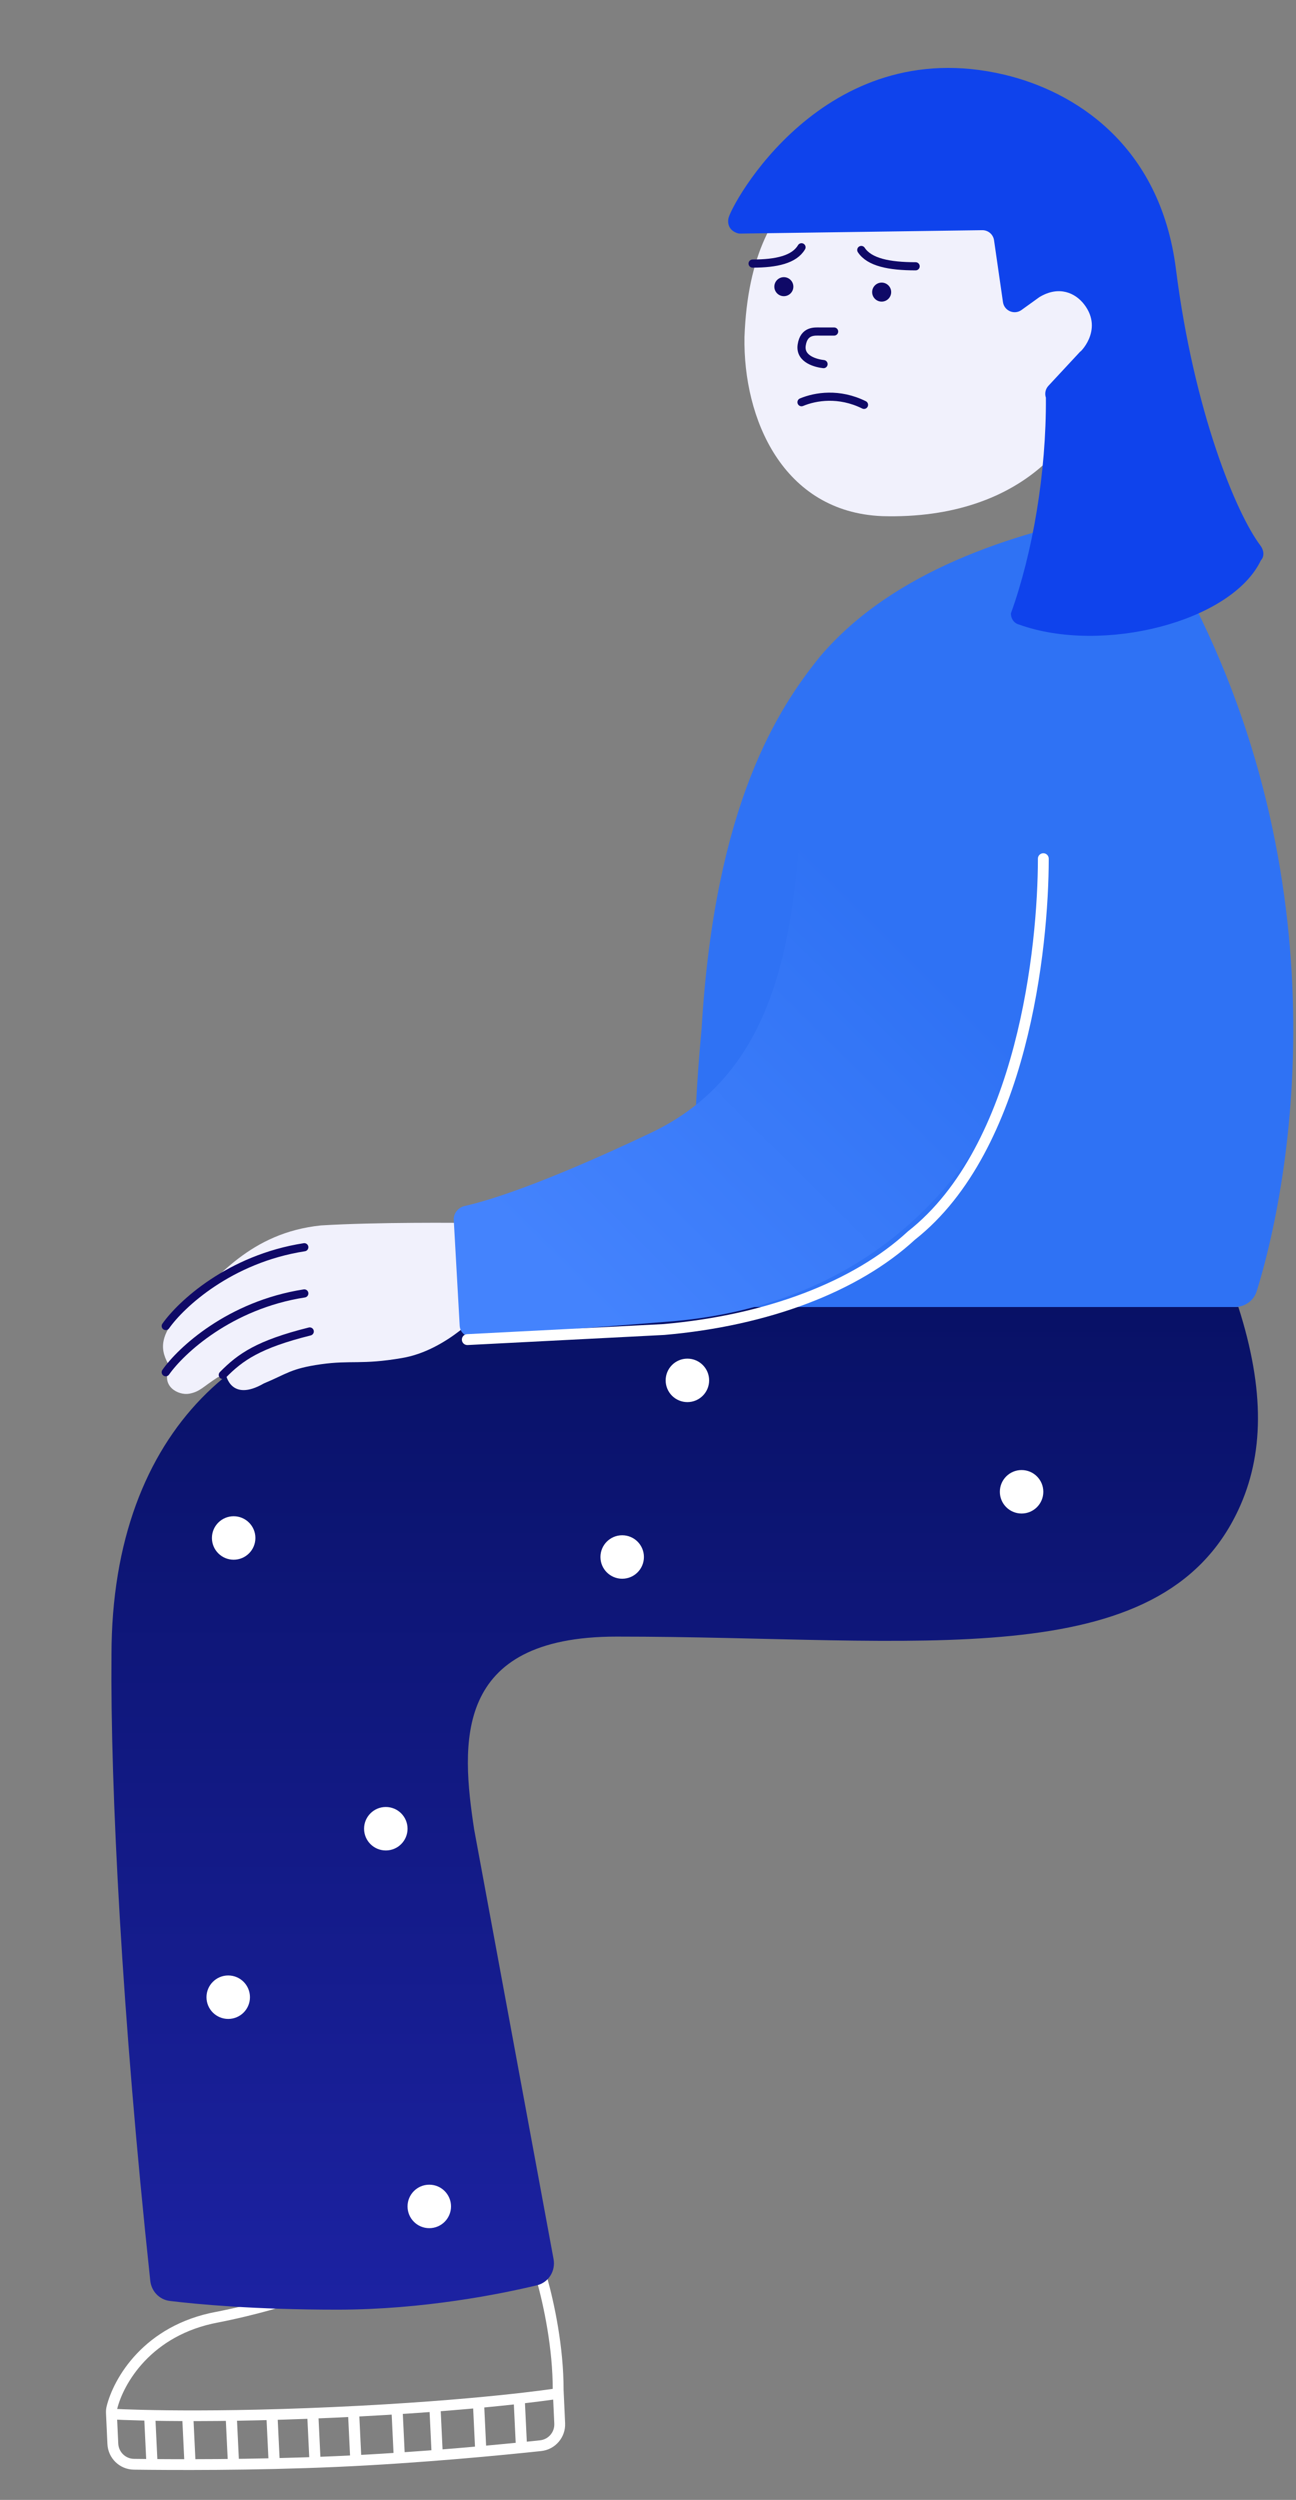 <?xml version="1.0" encoding="UTF-8"?>
<svg fill="none" viewBox="0 0 477 920" xmlns="http://www.w3.org/2000/svg">
<rect x="0" y="0" width="477" height="920" fill="#808080" stroke="none"/>
<path d="m137.34 833.29c-4.612 0.723-9.335 1.896-12.37 3.419-13.258 6.654-33.911 11.859-45.335 14.069-26.765 4.954-37.88 24.552-40.398 34.847-0.208 0.85-0.259 1.693-0.222 2.486l0.521 11.328c0.24 5.208 4.465 9.361 9.725 9.432 13.537 0.185 43.699 0.364 74.644-1.006 31.06-1.375 61.651-4.388 75.281-5.84 5.224-0.558 9.047-5.076 8.807-10.278l-0.565-12.267c0.018-15.752-3.394-31.825-6.143-41.608-1.306-4.647-5.874-7.335-10.497-6.81-19.612 2.226-32.528 2.31-40.689 1.506-3.306-0.325-8.128-5e-3 -12.759 0.722zm0.62 3.927c4.477-0.703 8.922-0.97 11.748-0.692 8.547 0.842 21.77 0.731 41.531-1.513 2.867-0.325 5.477 1.343 6.205 3.932 2.698 9.6 6.019 25.309 5.996 40.578l-1e-3 0.047 0.57 12.36c0.144 3.132-2.149 5.812-5.247 6.142-13.597 1.449-44.094 4.452-75.034 5.822-30.833 1.365-60.907 1.187-74.412 1.003-3.118-0.042-5.65-2.503-5.795-5.639l-0.521-11.328c-0.023-0.501 0.013-0.954 0.113-1.363 2.234-9.138 12.368-27.276 37.258-31.879l0.016-3e-3c11.513-2.229 32.611-7.515 46.378-14.424 2.47-1.239 6.698-2.338 11.195-3.043z" clip-rule="evenodd" fill="#fff" fill-rule="evenodd"/>
<path d="m40.256 886.4-0.128 1.961c-0.128 1.961-0.128 1.96-0.128 1.96l0.024 2e-3 0.067 4e-3 0.262 0.015c0.231 0.014 0.576 0.033 1.032 0.055 0.912 0.046 2.272 0.11 4.068 0.178 3.593 0.136 8.936 0.292 15.95 0.371 14.028 0.16 34.74 0.017 61.513-1.194 26.774-1.212 47.278-2.927 61.097-4.34 6.91-0.707 12.149-1.339 15.665-1.794 1.756-0.228 3.084-0.411 3.973-0.538 0.446-0.064 0.781-0.113 1.006-0.147l0.255-0.039 0.088-0.012c0-1e-3 2e-3 -1e-3 -0.311-1.942l-0.314-1.94-0.017 2e-3 -0.059 0.01-0.243 0.036c-0.216 0.033-0.544 0.081-0.98 0.143-0.872 0.124-2.182 0.306-3.921 0.531-3.48 0.451-8.682 1.078-15.555 1.781-13.746 1.406-34.174 3.116-60.868 4.323-26.693 1.208-47.329 1.35-61.283 1.192-6.977-0.08-12.284-0.235-15.842-0.37-1.779-0.068-3.121-0.129-4.016-0.175-0.448-0.022-0.783-0.041-1.006-0.054l-0.249-0.014-0.061-4e-3 -0.018-1e-3z" clip-rule="evenodd" fill="#fff" fill-rule="evenodd"/>
<path d="m194 900.82-0.901-18.82-4.099 0.18 0.901 18.82 4.099-0.18z" clip-rule="evenodd" fill="#fff" fill-rule="evenodd"/>
<path d="m133 904.82-0.9-18.82-4.1 0.18 0.901 18.82 4.099-0.18z" clip-rule="evenodd" fill="#fff" fill-rule="evenodd"/>
<path d="m179 901.82-0.9-18.82-4.1 0.18 0.901 18.82 4.099-0.18z" clip-rule="evenodd" fill="#fff" fill-rule="evenodd"/>
<path d="M118 905.82L117.099 887L113 887.181L113.901 906L118 905.82Z" clip-rule="evenodd" fill="#fff" fill-rule="evenodd"/>
<path d="m163 903.82-0.9-18.82-4.1 0.181 0.901 18.819 4.099-0.18z" clip-rule="evenodd" fill="#fff" fill-rule="evenodd"/>
<path d="M103 906.82L102.099 888L98 888.181L98.901 907L103 906.82Z" clip-rule="evenodd" fill="#fff" fill-rule="evenodd"/>
<path d="M72 906.819L71.099 888L67 888.18L67.901 907L72 906.819Z" clip-rule="evenodd" fill="#fff" fill-rule="evenodd"/>
<path d="m149 903.82-0.9-18.82-4.1 0.181 0.901 18.819 4.099-0.18z" clip-rule="evenodd" fill="#fff" fill-rule="evenodd"/>
<path d="M88 906.82L87.099 888L83 888.18L83.901 907L88 906.82Z" clip-rule="evenodd" fill="#fff" fill-rule="evenodd"/>
<path d="M58 906.819L57.099 888L53 888.18L53.901 907L58 906.819Z" clip-rule="evenodd" fill="#fff" fill-rule="evenodd"/>
<path d="m41.031 609.12c0-84.613 51.758-125.56 109.65-125.56l76.275-2.57h228.83c9.853 30.728 9.378 54.59 0 74.656-28.731 61.476-117.63 46.646-228.83 46.646-60.415 0-57.206 39.577-52.44 70.966l29.221 158.1c0.81 4.38-1.813 8.633-6.137 9.671-13.093 3.141-41.652 8.963-73.479 8.963-30.503 0-51.666-2.005-61.623-3.209-3.85-0.466-6.775-3.562-7.189-7.426-10.434-97.392-14.721-181.93-14.275-230.24z" fill="url(#b)"/>
<path d="m301.86 241.56c27.002-31.786 71.501-45.316 106.13-52.238 6.727-1.345 13.584 1.623 17.193 7.477 68.113 110.5 53.35 226.54 37.373 278.34-1.092 3.542-4.385 5.863-8.079 5.863h-190.82c-4.851 0-8.754-3.985-8.656-8.853 0.288-14.367 0.818-42.266 0.818-53.326 0-14.706 2.266-38.75 2.413-40.286 5e-3 -0.053 9e-3 -0.106 0.012-0.159 4.917-82.76 28.397-117.97 43.612-136.82z" fill="#2F72F4"/>
<path d="m118.09 450.98c20.62-1.281 52.292-0.94 52.292-0.94l7.615 31.638s-13.229 15.358-30.202 18.127c-14.726 2.518-18.609 0.697-29.702 2.266s-12.48 3.525-20.966 7.05c-12.23 7.05-13.978-3.273-13.978-3.273l-2.995 1.007c-5.491 3.525-6.49 5.288-10.483 6.044-3.994 0.755-10.858-2.77-7.114-9.82-3.66-6.079-4.867-11.707 6.614-22.786 10.733-9.566 22.714-26.561 48.919-29.313z" fill="#F1F1FC"/>
<path d="m61 505c5.527-7.886 23.465-24.726 51-29" stroke="#0F0967" stroke-linecap="round" stroke-width="3"/>
<path d="m82 506c6.5-6.646 13.25-11.323 32-16" stroke="#0F0967" stroke-linecap="round" stroke-width="3"/>
<path d="m61 488c5.527-7.886 23.465-24.726 51-29" stroke="#0F0967" stroke-linecap="round" stroke-width="3"/>
<path d="m239.51 416.93c55.055-26.079 52.53-90.288 57.455-139.09 0.238-2.357 2.346-4.054 4.702-3.818l43.351 4.346c23.729 2.379 41.072 23.517 38.781 47.266l-5.551 57.538c-0.034 0.358-0.115 0.717-0.239 1.056-23.244 63.963-71.085 97.333-131.76 102.13l-72.397 5.633c-2.42 0.188-4.523-1.652-4.658-4.077l-2.188-39.01c-0.134-2.401 1.7-4.57 4.047-5.087 7.846-1.731 27.603-7.533 68.454-26.884z" fill="url(#a)"/>
<path d="m94 566c0 4.418-3.582 8-8 8-4.418 0-8-3.582-8-8 0-4.419 3.582-8 8-8 4.418 0 8 3.581 8 8z" fill="#fff"/>
<path d="m261 508c0 4.418-3.582 8-8 8-4.419 0-8-3.582-8-8 0-4.419 3.581-8 8-8 4.418 0 8 3.581 8 8z" fill="#fff"/>
<path d="m384 549c0 4.419-3.582 8-8 8-4.419 0-8-3.581-8-8 0-4.418 3.581-8 8-8 4.418 0 8 3.582 8 8z" fill="#fff"/>
<path d="m237 573c0 4.417-3.581 7.999-8 7.999s-8-3.582-8-7.999c0-4.419 3.581-8.001 8-8.001s8 3.582 8 8.001z" fill="#fff"/>
<path d="m150 673c0 4.417-3.582 7.999-8 7.999-4.419 0-8-3.582-8-7.999 0-4.419 3.581-8.001 8-8.001 4.418 0 8 3.582 8 8.001z" fill="#fff"/>
<path d="m92 735c0 4.417-3.582 7.999-8 7.999s-8-3.582-8-7.999c0-4.419 3.582-8.001 8-8.001s8 3.582 8 8.001z" fill="#fff"/>
<path d="m166 812c0 4.418-3.582 8-8 8-4.419 0-8-3.582-8-8 0-4.419 3.581-8 8-8 4.418 0 8 3.581 8 8z" fill="#fff"/>
<path d="m170 493.1c-0.057-1.105 0.789-2.047 1.889-2.103l72.338-3.716c37.789-3.296 69.946-15.645 89.873-34.057l0.059-0.054 0.062-0.049c19.985-15.702 31.971-41.753 38.942-68.183 6.959-26.381 8.838-52.824 8.843-68.935 1e-3 -1.106 0.895-2.003 1.997-2.002s1.994 0.9 1.994 2.006c-6e-3 16.358-1.909 43.16-8.977 69.959-7.048 26.723-19.315 53.758-40.276 70.261-20.789 19.173-53.88 31.712-92.205 35.049l-0.036 3e-3 -72.407 3.719c-1.101 0.056-2.038-0.793-2.096-1.898z" clip-rule="evenodd" fill="#fff" fill-rule="evenodd"/>
<path d="m296.24 87.698c-0.487-0.849-0.215-1.945 0.606-2.448 0.822-0.503 1.883-0.222 2.37 0.626l-2.976 1.821zm20.83 4.59c0.949-0.113 1.807 0.59 1.917 1.57 0.108 0.98-0.572 1.867-1.521 1.98l-0.396-3.55zm-17.854-6.412c1.327 2.313 4.072 4.141 7.523 5.285 3.414 1.131 7.234 1.496 10.331 1.127l0.396 3.55c-3.604 0.429-7.919 0.006-11.783-1.275-3.826-1.268-7.501-3.478-9.443-6.866l2.976-1.821z" fill="#0F0967"/>
<path d="m295 138h9.613c3.939 0 6.387 2.536 6.387 6 0 2.598-1.518 6-5.881 6h-8.348" stroke="#0F0967" stroke-linecap="round" stroke-linejoin="round" stroke-width="4"/>
<path d="m324.7 189.95c-36.636-1.499-51.235-35.986-50.687-65.975 2.192-59.978 38.91-69.475 69.6-70.974 23.018 0.999 61.927 11.996 61.379 70.974-0.329 35.489-28.098 67.475-80.292 65.975z" fill="#F1F1FC"/>
<path d="m295 148.02c5.152-2.149 13.821-3.569 23 0.975" stroke="#0F0967" stroke-linecap="round" stroke-width="3"/>
<path d="m307 122.01h-5.186c-1.901 0-5.912-0.469-6.742 4.953-0.829 5.421 5.705 6.776 8.039 7.037" stroke="#0F0967" stroke-linecap="round" stroke-width="3"/>
<path d="m324.5 111c1.933 0 3.5-1.567 3.5-3.5s-1.567-3.5-3.5-3.5-3.5 1.567-3.5 3.5 1.567 3.5 3.5 3.5z" fill="#0F0967"/>
<path d="m272.42 85.966 89.089-1.256c2.18-0.031 4.046 1.559 4.356 3.715l3.28 22.757c0.464 3.222 4.188 4.801 6.833 2.897l6.601-4.755c7.305-4.359 13.259-1.435 16.431 2.67 7.531 9.745-2.36 18.522-1.348 17.311l0.287-0.31c-0.135 0.137-0.229 0.24-0.287 0.31l-11.792 12.686c-1.087 1.169-1.443 2.84-0.926 4.349 0.181 27.581-4.827 57.065-12.861 79.362-0.075 1.908 1.104 3.661 2.955 4.138 30.623 11.044 78.205-0.949 89.034-23.622 1.415-1.51 1.083-3.783-0.164-5.433-8.898-11.781-24.446-49.225-31.103-101.77-5.832-46.024-37.653-65.502-63.196-71.539-66.528-15.724-100.78 48.271-101.53 53.001-0.56 3.505 1.969 5.01 3.596 5.414 0.244 0.061 0.495 0.074 0.748 0.071z" fill="#0F43EC"/>
<path d="m288.5 109c1.933 0 3.5-1.567 3.5-3.5s-1.567-3.5-3.5-3.5-3.5 1.567-3.5 3.5 1.567 3.5 3.5 3.5z" fill="#0F0967"/>
<path d="m317 92c2.955 4.5 10.227 6 20 6" stroke="#0F0967" stroke-linecap="round" stroke-width="3"/>
<path d="m295 91c-2.659 4.5-9.205 6-18 6" stroke="#0F0967" stroke-linecap="round" stroke-width="3"/>
<defs>
<linearGradient id="b" x1="252" x2="252" y1="481" y2="850" gradientUnits="userSpaceOnUse">
<stop stop-color="#081166" offset="0"/>
<stop stop-color="#1C22A2" offset="1"/>
</linearGradient>
<linearGradient id="a" x1="172.49" x2="297.39" y1="435.88" y2="309.94" gradientUnits="userSpaceOnUse">
<stop stop-color="#4483FD" offset="0"/>
<stop stop-color="#2F72F4" offset="1"/>
</linearGradient>
</defs>
</svg>
